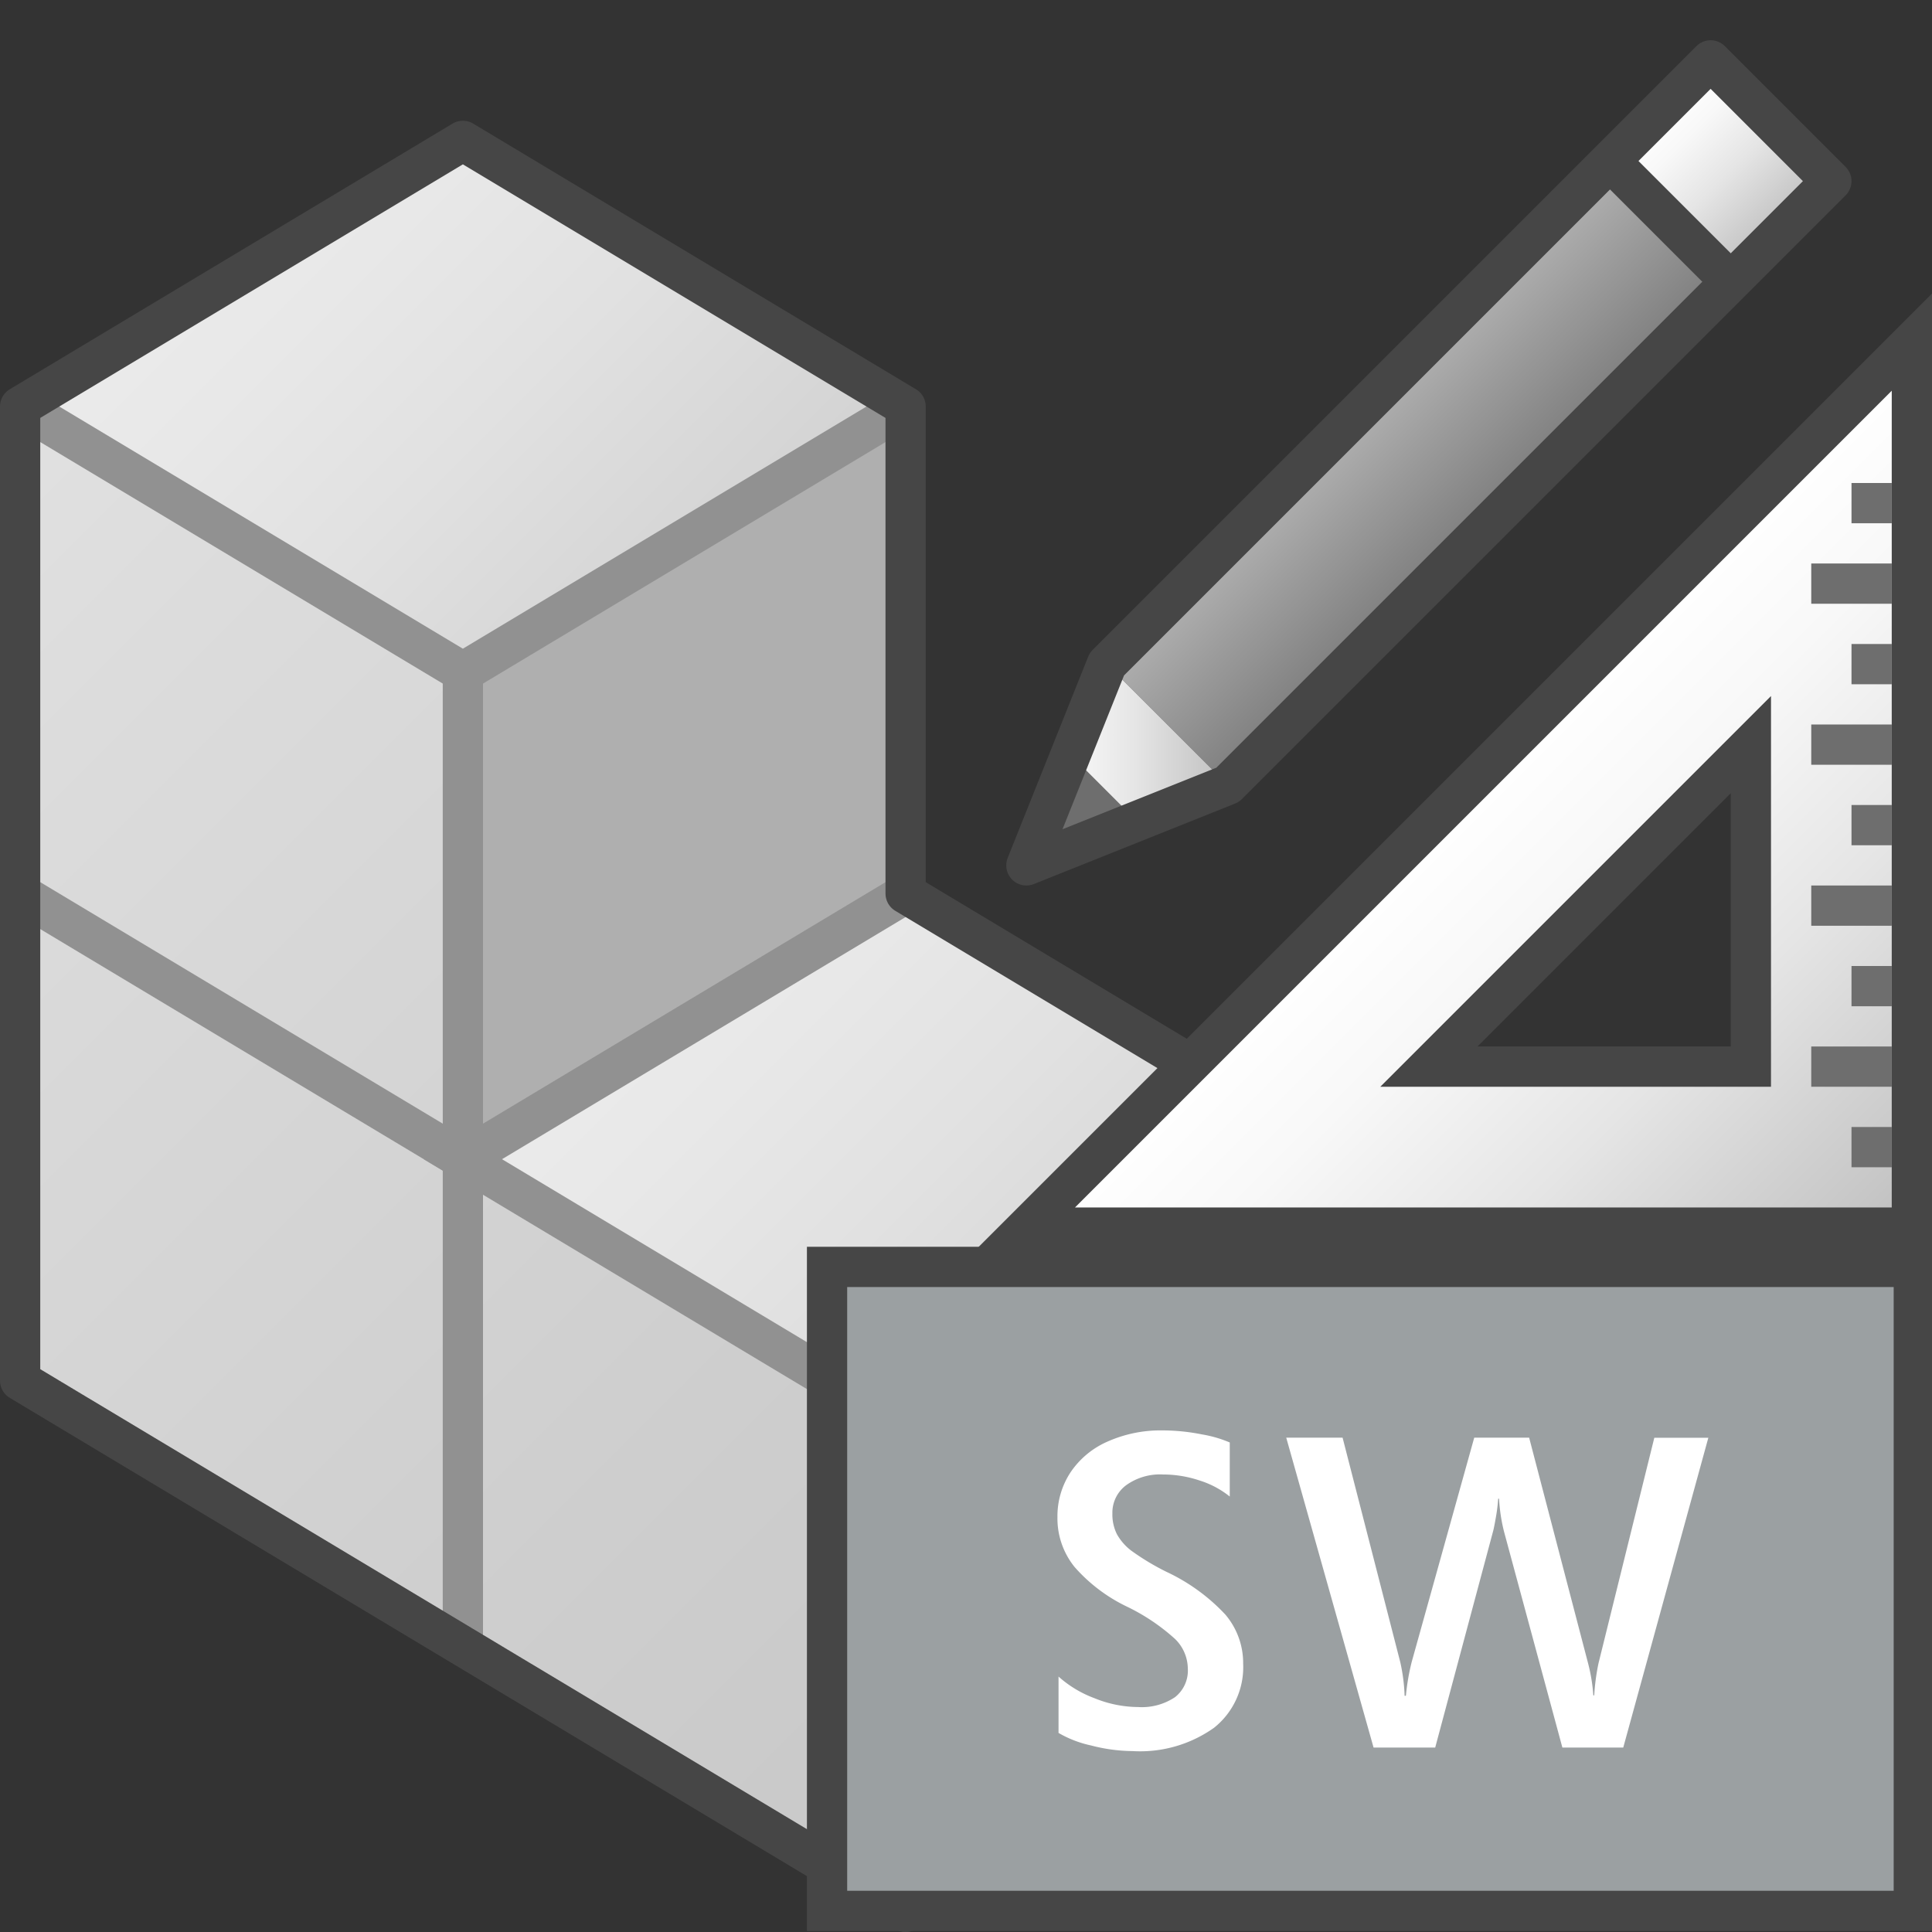 <?xml version="1.0" encoding="UTF-8" standalone="no"?>
<svg
   xmlns:dc="http://purl.org/dc/elements/1.1/"
   xmlns:cc="http://creativecommons.org/ns#"
   xmlns:rdf="http://www.w3.org/1999/02/22-rdf-syntax-ns#"
   xmlns:svg="http://www.w3.org/2000/svg"
   xmlns="http://www.w3.org/2000/svg"
   xmlns:xlink="http://www.w3.org/1999/xlink"
   xmlns:sodipodi="http://sodipodi.sourceforge.net/DTD/sodipodi-0.dtd"
   xmlns:inkscape="http://www.inkscape.org/namespaces/inkscape"
   id="Layer_1"
   data-name="Layer 1"
   viewBox="0 0 48 48"
   version="1.1"
   sodipodi:docname="typePLM4PrDesSW48.svg"
   inkscape:version="1.0.1 (3bc2e813f5, 2020-09-07)">
  <rect x="0" y="0" width="48" height="48" fill="#333333" stroke="none"/>
  <defs
     id="defs103" />
  <sodipodi:namedview
     pagecolor="#ffffff"
     bordercolor="#666666"
     borderopacity="1"
     objecttolerance="10"
     gridtolerance="10"
     guidetolerance="10"
     inkscape:pageopacity="0"
     inkscape:pageshadow="2"
     inkscape:window-width="2560"
     inkscape:window-height="1377"
     id="namedview101"
     showgrid="false"
     inkscape:zoom="21"
     inkscape:cx="14.384262"
     inkscape:cy="23.67116"
     inkscape:window-x="-8"
     inkscape:window-y="-8"
     inkscape:window-maximized="1"
     inkscape:current-layer="Layer_1"
     inkscape:document-rotation="0" />
  <linearGradient
     id="New_Gradient_Swatch_1"
     data-name="New Gradient Swatch 1"
     x1="17"
     y1="23.3"
     x2="28"
     y2="34.3"
     gradientUnits="userSpaceOnUse">
    <stop
       offset="0"
       stop-color="#ebebeb"
       id="stop2" />
    <stop
       offset="0.221"
       stop-color="#e8e8e8"
       id="stop4" />
    <stop
       offset="0.542"
       stop-color="#e1e1e1"
       id="stop6" />
    <stop
       offset="0.921"
       stop-color="#d5d5d5"
       id="stop8" />
    <stop
       offset="1"
       stop-color="#d2d2d2"
       id="stop10" />
  </linearGradient>
  <linearGradient
     id="linear-gradient"
     x1="-4.45"
     y1="15.05"
     x2="25.25"
     y2="44.75"
     gradientUnits="userSpaceOnUse">
    <stop
       offset="0"
       stop-color="#e1e1e1"
       id="stop13" />
    <stop
       offset="0.159"
       stop-color="#dcdcdc"
       id="stop15" />
    <stop
       offset="0.706"
       stop-color="#cecece"
       id="stop17" />
    <stop
       offset="1"
       stop-color="#c8c8c8"
       id="stop19" />
  </linearGradient>
  <linearGradient
     id="New_Gradient_Swatch_1-2"
     x1="6"
     y1="4.6"
     x2="17"
     y2="15.6"
     xlink:href="#New_Gradient_Swatch_1" />
  <linearGradient
     id="linear-gradient-2"
     x1="35.604"
     y1="10.725"
     x2="38.604"
     y2="13.725"
     gradientTransform="translate(17.658 -23.13) rotate(45)"
     gradientUnits="userSpaceOnUse">
    <stop
       offset="0"
       stop-color="#b1b1b1"
       id="stop23" />
    <stop
       offset="1"
       stop-color="#7d7d7d"
       id="stop25" />
  </linearGradient>
  <linearGradient
     id="paper_gradient"
     data-name="paper gradient"
     x1="43.104"
     y1="3.225"
     x2="46.104"
     y2="6.225"
     gradientTransform="translate(-1.854 -0.475)"
     gradientUnits="userSpaceOnUse">
    <stop
       offset="0"
       stop-color="#ffffff"
       id="stop28" />
    <stop
       offset="0.221"
       stop-color="#f8f8f8"
       id="stop30" />
    <stop
       offset="0.541"
       stop-color="#e5e5e5"
       id="stop32" />
    <stop
       offset="0.92"
       stop-color="#c6c6c6"
       id="stop34" />
    <stop
       offset="1"
       stop-color="#bebebe"
       id="stop36" />
  </linearGradient>
  <linearGradient
     id="Light_Blue_Grad"
     data-name="Light Blue Grad"
     x1="41.854"
     y1="4.475"
     x2="44.854"
     y2="7.475"
     gradientTransform="translate(-1.854 -0.475)"
     gradientUnits="userSpaceOnUse">
    <stop
       offset="0"
       stop-color="#e1e1e1"
       id="stop39" />
    <stop
       offset="1"
       stop-color="#c8c8c8"
       id="stop41" />
  </linearGradient>
  <linearGradient
     id="paper_gradient-2"
     x1="27.354"
     y1="19.475"
     x2="32.354"
     y2="19.475"
     xlink:href="#paper_gradient" />
  <linearGradient
     id="paper_gradient-3"
     x1="36.5"
     y1="19.5"
     x2="47.5"
     y2="30.5"
     gradientTransform="matrix(1, 0, 0, 1, 0, 0)"
     xlink:href="#paper_gradient" />
  <polygon
     points="22.5 35.4 22.5 47.5 33.5 40.9 33.5 28.8 22.5 35.4"
     fill="#afafaf"
     id="polygon46" />
  <polygon
     points="11.5 16.7 11.5 28.8 22.5 22.2 22.5 10.1 11.5 16.7"
     fill="#afafaf"
     id="polygon48" />
  <polygon
     points="33.5 28.8 22.5 35.4 11.5 28.8 22.5 22.2 33.5 28.8"
     fill="url(#New_Gradient_Swatch_1)"
     id="polygon50" />
  <polygon
     points="11.5 28.8 11.5 16.7 0.5 10.1 0.5 34.3 22.5 47.5 22.5 35.4 11.5 28.8"
     fill="url(#linear-gradient)"
     id="polygon52" />
  <line
     x1="11.5"
     y1="28.8"
     x2="0.5"
     y2="22.2"
     fill="none"
     stroke="#919191"
     stroke-linejoin="round"
     id="line54" />
  <line
     x1="22.5"
     y1="35.4"
     x2="22.5"
     y2="47.5"
     fill="none"
     stroke="#919191"
     stroke-linejoin="round"
     id="line56" />
  <line
     x1="11.5"
     y1="40.9"
     x2="11.5"
     y2="16.7"
     fill="none"
     stroke="#919191"
     stroke-linejoin="round"
     id="line58" />
  <polygon
     points="0.5 10.1 11.5 3.5 22.5 10.1 11.5 16.7 0.5 10.1"
     fill="url(#New_Gradient_Swatch_1-2)"
     id="polygon60" />
  <polyline
     points="22.5 10.1 11.5 16.7 0.5 10.1"
     fill="none"
     stroke="#919191"
     stroke-miterlimit="10"
     id="polyline62" />
  <polyline
     points="33.5 28.8 22.5 35.4 11.5 28.8 22.5 22.2"
     fill="none"
     stroke="#919191"
     stroke-miterlimit="10"
     id="polyline64" />
  <path
     d="M22.5,22.2V10.1l-11-6.6L.5,10.1V34.3l22,13.2,11-6.6V28.8Z"
     fill="none"
     stroke="#464646"
     stroke-linejoin="round"
     id="path66" />
  <rect
     x="26.411"
     y="9.629"
     width="17.678"
     height="4.243"
     transform="translate(2.016 28.367) rotate(-45)"
     fill="url(#linear-gradient-2)"
     id="rect68" />
  <polyline
     points="40 4 42.5 1.5 45.5 4.5 43 7"
     fill="url(#paper_gradient)"
     id="polyline70" />
  <line
     x1="43"
     y1="7"
     x2="40"
     y2="4"
     stroke="#464646"
     stroke-linejoin="round"
     fill="url(#Light_Blue_Grad)"
     id="line72" />
  <polygon
     points="25.5 21.5 27.5 16.5 30.5 19.5 25.5 21.5"
     fill="url(#paper_gradient-2)"
     id="polygon74" />
  <polygon
     points="25.885 21.115 26.654 18.808 28.192 20.346 25.885 21.115"
     fill="#6e6e6e"
     id="polygon76" />
  <polygon
     points="42.5 1.5 27.5 16.5 25.5 21.5 30.5 19.5 45.5 4.5 42.5 1.5"
     fill="none"
     stroke="#464646"
     stroke-linejoin="round"
     id="polygon78" />
  <path
     d="M47.5,8.5v22h-22Zm-12,18h8v-8Z"
     stroke="#464646"
     fill="url(#paper_gradient-3)"
     id="path80" />
  <line
     x1="47"
     y1="12.5"
     x2="46"
     y2="12.5"
     fill="none"
     stroke="#6e6e6e"
     id="line82" />
  <line
     x1="47"
     y1="14.5"
     x2="45"
     y2="14.5"
     fill="none"
     stroke="#6e6e6e"
     id="line84" />
  <line
     x1="47"
     y1="16.5"
     x2="46"
     y2="16.5"
     fill="none"
     stroke="#6e6e6e"
     id="line86" />
  <line
     x1="47"
     y1="18.5"
     x2="45"
     y2="18.5"
     fill="none"
     stroke="#6e6e6e"
     id="line88" />
  <line
     x1="47"
     y1="20.5"
     x2="46"
     y2="20.5"
     fill="none"
     stroke="#6e6e6e"
     id="line90" />
  <line
     x1="47"
     y1="22.5"
     x2="45"
     y2="22.5"
     fill="none"
     stroke="#6e6e6e"
     id="line92" />
  <line
     x1="47"
     y1="24.5"
     x2="46"
     y2="24.5"
     fill="none"
     stroke="#6e6e6e"
     id="line94" />
  <line
     x1="47"
     y1="26.5"
     x2="45"
     y2="26.5"
     fill="none"
     stroke="#6e6e6e"
     id="line96" />
  <line
     x1="47"
     y1="28.5"
     x2="46"
     y2="28.5"
     fill="none"
     stroke="#6e6e6e"
     id="line98" />
  <rect
     x="20.548"
     y="31.476"
     width="27"
     height="16"
     fill="#41aac8"
     stroke="#464646"
     stroke-miterlimit="10"
     id="rect26"
     style="fill:#9ba0a2;fill-opacity:1" />
  <path
     d="m 30.886,41.335 a 1.923,1.923 0 0 1 -0.725,1.592 3.171,3.171 0 0 1 -2.025,0.578 4.188,4.188 0 0 1 -1.031,-0.14 2.748,2.748 0 0 1 -0.806,-0.311 v -1.4 a 2.8,2.8 0 0 0 0.892,0.537 2.912,2.912 0 0 0 1.085,0.22 1.481,1.481 0 0 0 0.915,-0.244 0.839,0.839 0 0 0 0.32,-0.712 1.042,1.042 0 0 0 -0.317,-0.735 5.015,5.015 0 0 0 -1.2,-0.806 4.073,4.073 0 0 1 -1.294,-0.98 1.917,1.917 0 0 1 -0.428,-1.242 1.979,1.979 0 0 1 0.323,-1.109 2.134,2.134 0 0 1 0.923,-0.768 3.238,3.238 0 0 1 1.365,-0.277 5.041,5.041 0 0 1 0.983,0.1 3.024,3.024 0 0 1 0.687,0.2 v 1.343 a 2.28,2.28 0 0 0 -0.754,-0.4 2.87,2.87 0 0 0 -0.906,-0.148 1.442,1.442 0 0 0 -0.916,0.268 0.85,0.85 0 0 0 -0.34,0.7 1.1,1.1 0 0 0 0.112,0.515 1.327,1.327 0 0 0 0.355,0.408 6.084,6.084 0 0 0 0.875,0.527 4.755,4.755 0 0 1 1.464,1.062 1.861,1.861 0 0 1 0.443,1.222 z"
     fill="#ffffff"
     id="path72" />
  <path
     d="m 40.329,43.418 h -1.512 l -1.45,-5.366 a 4.217,4.217 0 0 1 -0.123,-0.817 h -0.022 a 4.177,4.177 0 0 1 -0.056,0.454 c -0.031,0.178 -0.055,0.3 -0.073,0.363 l -1.436,5.366 h -1.531 l -2.17,-7.7 h 1.4 l 1.434,5.581 a 4.457,4.457 0 0 1 0.107,0.832 h 0.032 a 5.546,5.546 0 0 1 0.145,-0.843 l 1.553,-5.57 h 1.364 l 1.472,5.635 a 4.353,4.353 0 0 1 0.123,0.768 h 0.022 a 5.4,5.4 0 0 1 0.107,-0.8 l 1.386,-5.6 h 1.342 z"
     fill="#ffffff"
     id="path76" />
</svg>

